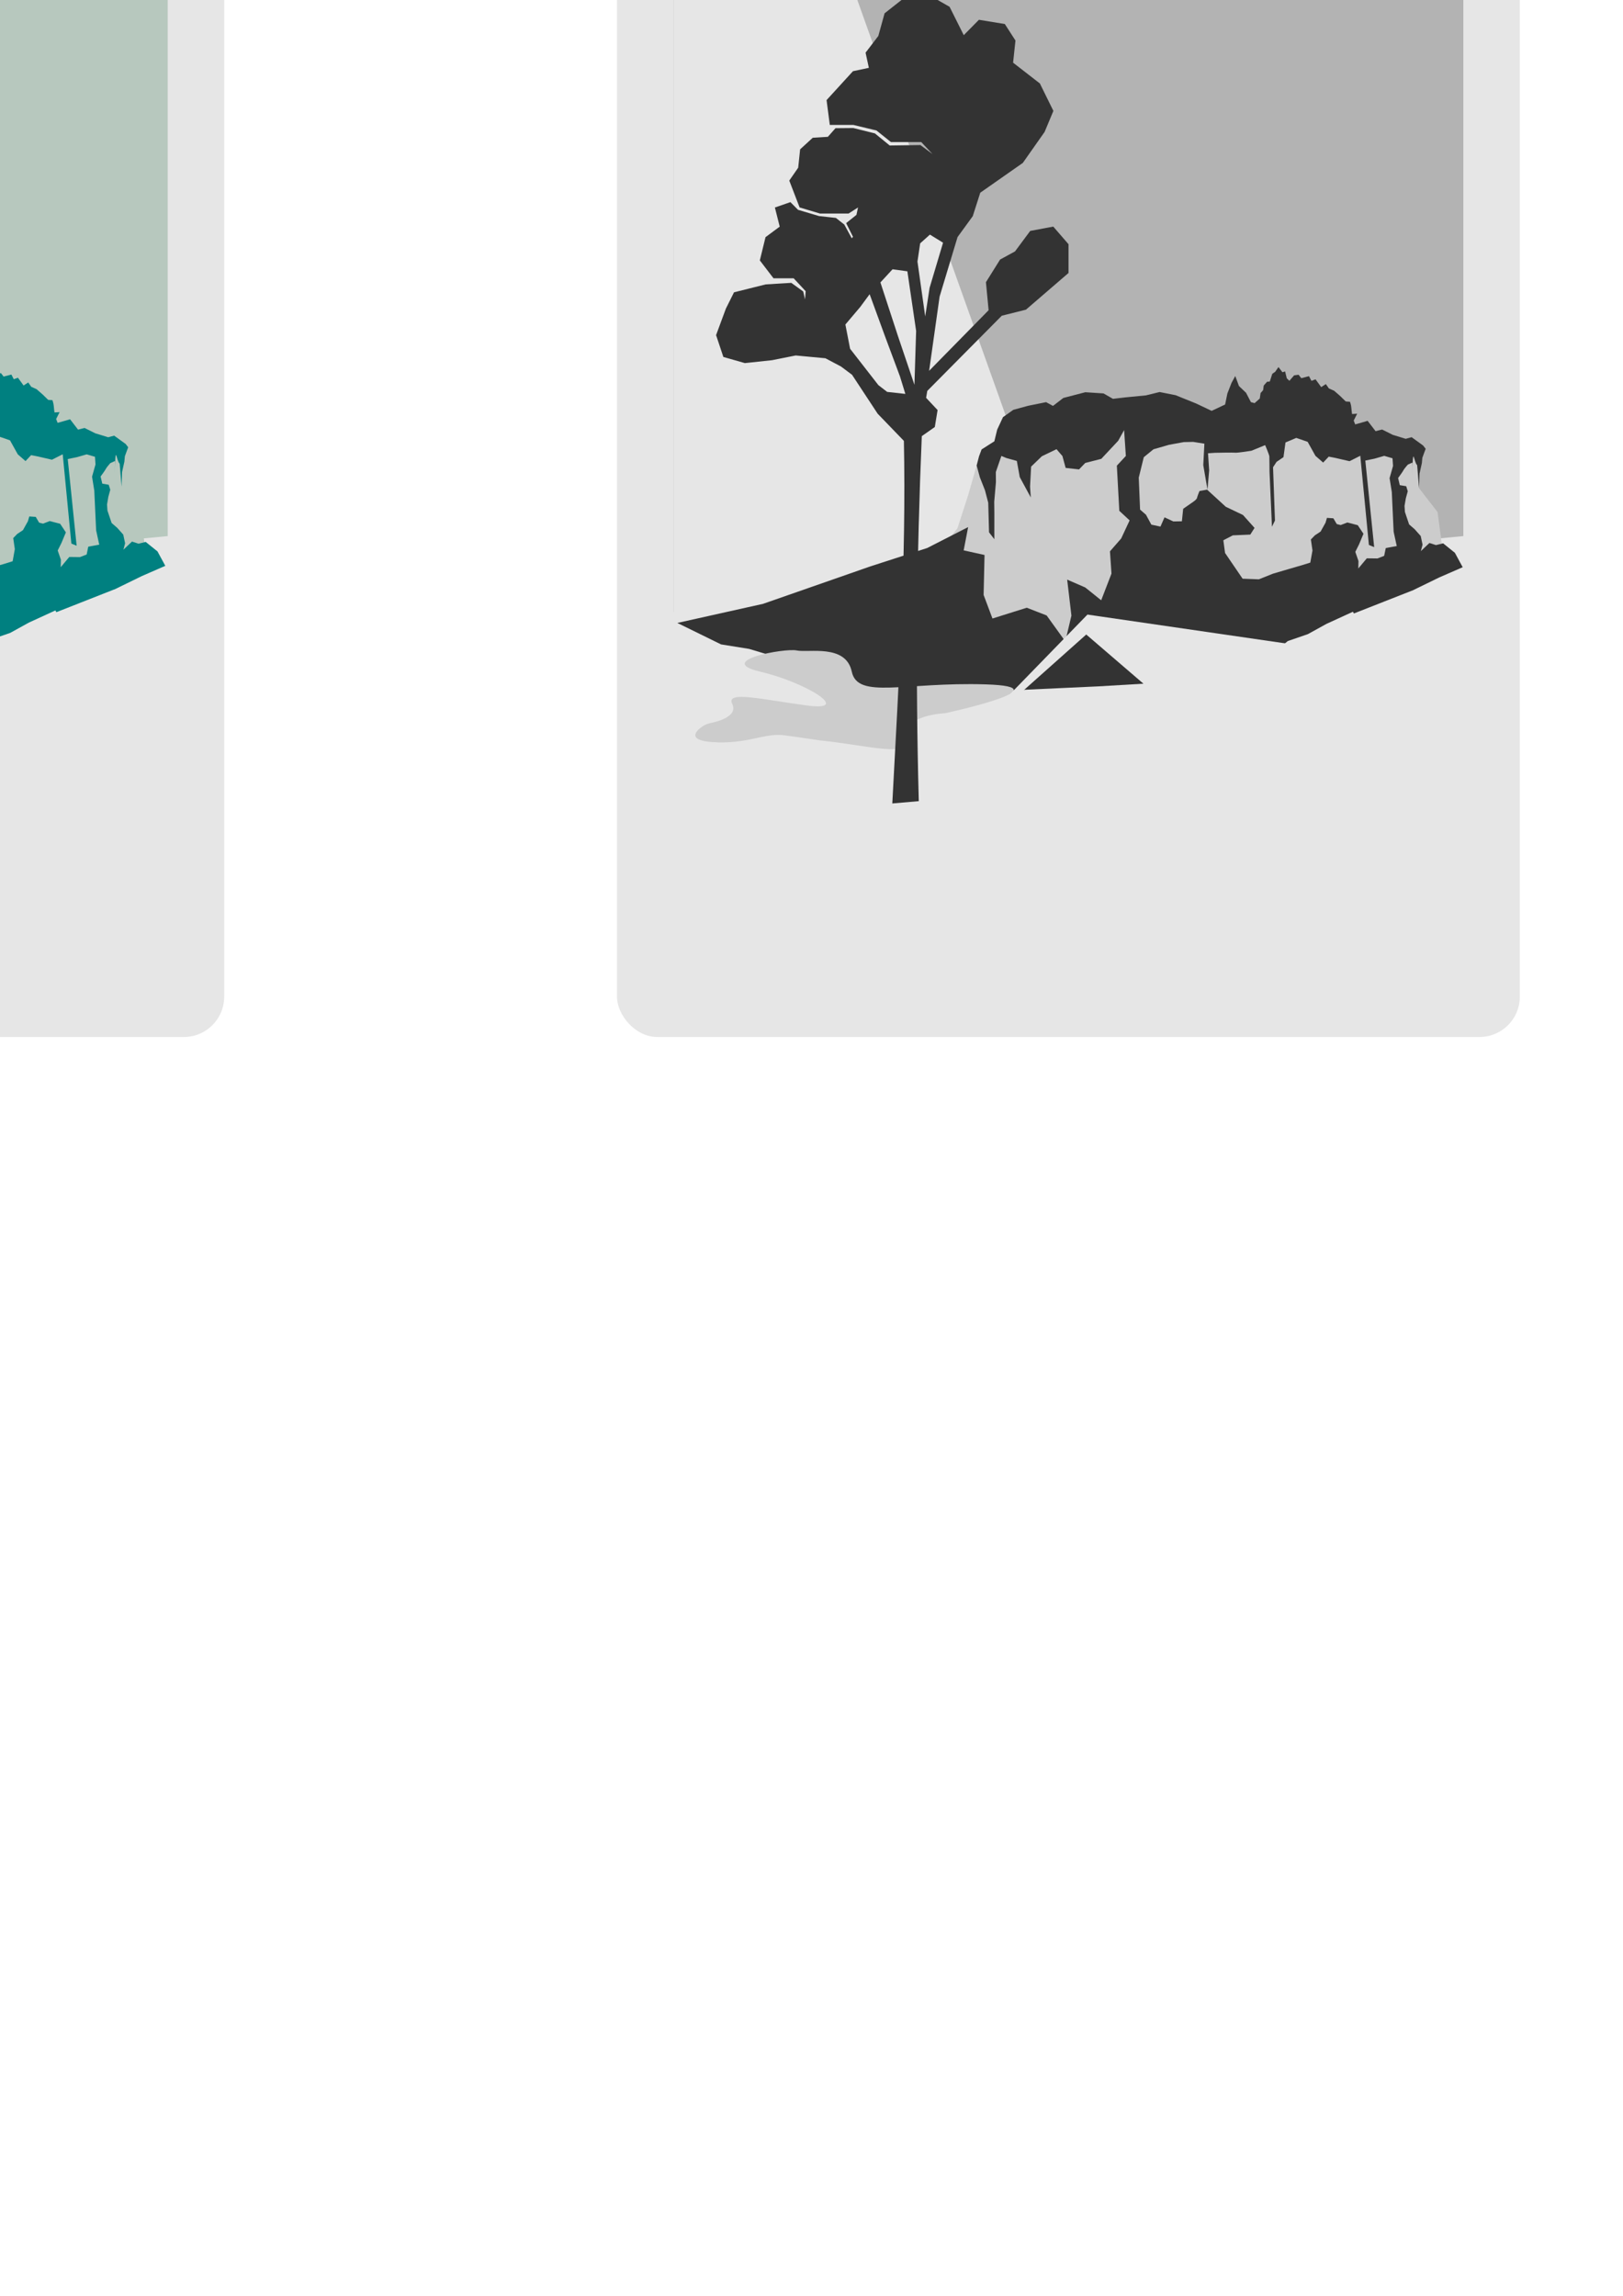 <?xml version="1.0" encoding="UTF-8" standalone="no"?>
<!-- Created with Inkscape (http://www.inkscape.org/) -->

<svg
   width="210mm"
   height="297mm"
   viewBox="0 0 210 297"
   version="1.1"
   id="svg9971"
   inkscape:version="1.1.1 (3bf5ae0d25, 2021-09-20)"
   sodipodi:docname="Ecuador.svg"
   xmlns:inkscape="http://www.inkscape.org/namespaces/inkscape"
   xmlns:sodipodi="http://sodipodi.sourceforge.net/DTD/sodipodi-0.dtd"
   xmlns="http://www.w3.org/2000/svg"
   xmlns:svg="http://www.w3.org/2000/svg">
  <sodipodi:namedview
     id="namedview9973"
     pagecolor="#505050"
     bordercolor="#eeeeee"
     borderopacity="1"
     inkscape:pageshadow="0"
     inkscape:pageopacity="0"
     inkscape:pagecheckerboard="0"
     inkscape:document-units="mm"
     showgrid="false"
     inkscape:zoom="0.57370932"
     inkscape:cx="390.44163"
     inkscape:cy="558.64527"
     inkscape:window-width="1904"
     inkscape:window-height="1041"
     inkscape:window-x="0"
     inkscape:window-y="0"
     inkscape:window-maximized="0"
     inkscape:current-layer="layer1" />
  <defs
     id="defs9968">
    <clipPath
       clipPathUnits="userSpaceOnUse"
       id="clipPath6028">
      <path
         style="fill:none;stroke:#000000;stroke-width:0.265px;stroke-linecap:butt;stroke-linejoin:miter;stroke-opacity:1"
         d="m 189.14,-260.883 129.137,-12.392 3.261,-103.049 -134.355,2.609 z"
         id="path6030"
         sodipodi:nodetypes="ccccc" />
    </clipPath>
    <clipPath
       clipPathUnits="userSpaceOnUse"
       id="clipPath28857">
      <path
         style="fill:none;stroke:#000000;stroke-width:0.265px;stroke-linecap:butt;stroke-linejoin:miter;stroke-opacity:1"
         d="m -168.922,-368.497 65.221,182.618 -88.7,-3.913 -2.609,-174.792 z"
         id="path28859" />
    </clipPath>
    <clipPath
       clipPathUnits="userSpaceOnUse"
       id="clipath_lpe_path-effect195916">
      <path
         style="display:none;fill:none;stroke:#000000;stroke-width:0.265px;stroke-linecap:butt;stroke-linejoin:miter;stroke-opacity:1"
         d="m 189.14,-260.883 129.137,-12.392 3.261,-103.049 -134.355,2.609 z"
         id="path195939"
         sodipodi:nodetypes="ccccc" />
      <path
         id="lpe_path-effect195916"
         style="fill:none;stroke:#000000;stroke-width:0.265px;stroke-linecap:butt;stroke-linejoin:miter;stroke-opacity:1"
         class="powerclip"
         d="m 195.417,-368.381 h 112.207 v 155.975 H 195.417 Z m -6.277,107.498 129.137,-12.392 3.261,-103.049 -134.355,2.609 z" />
    </clipPath>
    <inkscape:path-effect
       effect="powerclip"
       id="path-effect195916"
       is_visible="true"
       lpeversion="1"
       inverse="true"
       flatten="false"
       hide_clip="false"
       message="Utilice la regla de relleno parimpar en el diálogo &lt;b&gt;Relleno y borde&lt;/b&gt; si el resultado no está aplanada después de convertir el recorte en trayectos." />
    <clipPath
       clipPathUnits="userSpaceOnUse"
       id="clipath_lpe_path-effect195926">
      <g
         id="g195934"
         style="display:none;stroke-width:0.1;stroke-miterlimit:4;stroke-dasharray:none">
        <path
           style="fill:none;stroke:#000000;stroke-width:0.1;stroke-linecap:butt;stroke-linejoin:miter;stroke-miterlimit:4;stroke-dasharray:none;stroke-opacity:1"
           d="m -740.54,-972.604 -1.712,-2.201 -0.285,-1.467 0.897,-1.06 0.571,-0.774 0.938,2.568 0.897,2.405 0.326,1.06 -1.101,-0.122 z"
           id="path195928" />
        <path
           style="fill:none;stroke:#000000;stroke-width:0.1;stroke-linecap:butt;stroke-linejoin:miter;stroke-miterlimit:4;stroke-dasharray:none;stroke-opacity:1"
           d="m -740.418,-978.82 1.06,3.241 0.999,2.955 0.102,-3.261 -0.53,-3.608 -0.897,-0.122 z"
           id="path195930"
           sodipodi:nodetypes="ccccccc" />
        <path
           style="fill:none;stroke:#000000;stroke-width:0.1;stroke-linecap:butt;stroke-linejoin:miter;stroke-miterlimit:4;stroke-dasharray:none;stroke-opacity:1"
           d="m -737.707,-976.762 0.265,-1.732 0.815,-2.731 -0.795,-0.489 -0.591,0.53 -0.163,1.101 z"
           id="path195932"
           sodipodi:nodetypes="ccccccc" />
      </g>
      <path
         id="lpe_path-effect195926"
         style="stroke-width:0.1;stroke-miterlimit:4;stroke-dasharray:none"
         class="powerclip"
         d="m -755.365,-1001.347 h 31.33 v 59.055 h -31.33 z m 14.824,28.743 0.53,0.408 1.101,0.122 -0.326,-1.06 -0.897,-2.405 -0.938,-2.568 -0.571,0.774 -0.897,1.06 0.285,1.467 z m 0.122,-6.216 1.06,3.241 0.999,2.955 0.102,-3.261 -0.53,-3.608 -0.897,-0.122 z m 2.711,2.059 0.265,-1.732 0.815,-2.731 -0.795,-0.489 -0.591,0.53 -0.163,1.101 z" />
    </clipPath>
    <inkscape:path-effect
       effect="powerclip"
       id="path-effect195926"
       is_visible="true"
       lpeversion="1"
       inverse="true"
       flatten="false"
       hide_clip="false"
       message="Utilice la regla de relleno parimpar en el diálogo &lt;b&gt;Relleno y borde&lt;/b&gt; si el resultado no está aplanada después de convertir el recorte en trayectos." />
    <clipPath
       clipPathUnits="userSpaceOnUse"
       id="clipPath1110">
      <path
         style="fill:none;stroke:#000000;stroke-width:0.265px;stroke-linecap:butt;stroke-linejoin:miter;stroke-opacity:1"
         d="m 189.14,-260.883 129.137,-12.392 3.261,-103.049 -134.355,2.609 z"
         id="path1108"
         sodipodi:nodetypes="ccccc" />
    </clipPath>
    <clipPath
       clipPathUnits="userSpaceOnUse"
       id="clipPath1114">
      <path
         style="fill:none;stroke:#000000;stroke-width:0.265px;stroke-linecap:butt;stroke-linejoin:miter;stroke-opacity:1"
         d="m -168.922,-368.497 65.221,182.618 -88.7,-3.913 -2.609,-174.792 z"
         id="path1112" />
    </clipPath>
    <clipPath
       clipPathUnits="userSpaceOnUse"
       id="clipath_lpe_path-effect294735">
      <path
         style="display:none;fill:none;stroke:#000000;stroke-width:0.265px;stroke-linecap:butt;stroke-linejoin:miter;stroke-opacity:1"
         d="m 189.14,-260.883 129.137,-12.392 3.261,-103.049 -134.355,2.609 z"
         id="path294775"
         sodipodi:nodetypes="ccccc" />
      <path
         id="lpe_path-effect294735"
         style="fill:none;stroke:#000000;stroke-width:0.265px;stroke-linecap:butt;stroke-linejoin:miter;stroke-opacity:1"
         class="powerclip"
         d="m 195.417,-368.381 h 112.207 v 155.975 H 195.417 Z m -6.277,107.498 129.137,-12.392 3.261,-103.049 -134.355,2.609 z" />
    </clipPath>
    <inkscape:path-effect
       effect="powerclip"
       id="path-effect294735"
       is_visible="true"
       lpeversion="1"
       inverse="true"
       flatten="false"
       hide_clip="false"
       message="Utilice la regla de relleno parimpar en el diálogo &lt;b&gt;Relleno y borde&lt;/b&gt; si el resultado no está aplanada después de convertir el recorte en trayectos." />
    <clipPath
       clipPathUnits="userSpaceOnUse"
       id="clipath_lpe_path-effect294739">
      <g
         id="g294770"
         style="display:none;stroke-width:0.1;stroke-miterlimit:4;stroke-dasharray:none">
        <path
           style="fill:none;stroke:#000000;stroke-width:0.1;stroke-linecap:butt;stroke-linejoin:miter;stroke-miterlimit:4;stroke-dasharray:none;stroke-opacity:1"
           d="m -740.54,-972.604 -1.712,-2.201 -0.285,-1.467 0.897,-1.06 0.571,-0.774 0.938,2.568 0.897,2.405 0.326,1.06 -1.101,-0.122 z"
           id="path294764" />
        <path
           style="fill:none;stroke:#000000;stroke-width:0.1;stroke-linecap:butt;stroke-linejoin:miter;stroke-miterlimit:4;stroke-dasharray:none;stroke-opacity:1"
           d="m -740.418,-978.82 1.06,3.241 0.999,2.955 0.102,-3.261 -0.53,-3.608 -0.897,-0.122 z"
           id="path294766"
           sodipodi:nodetypes="ccccccc" />
        <path
           style="fill:none;stroke:#000000;stroke-width:0.1;stroke-linecap:butt;stroke-linejoin:miter;stroke-miterlimit:4;stroke-dasharray:none;stroke-opacity:1"
           d="m -737.707,-976.762 0.265,-1.732 0.815,-2.731 -0.795,-0.489 -0.591,0.53 -0.163,1.101 z"
           id="path294768"
           sodipodi:nodetypes="ccccccc" />
      </g>
      <path
         id="lpe_path-effect294739"
         style="stroke-width:0.1;stroke-miterlimit:4;stroke-dasharray:none"
         class="powerclip"
         d="m -755.365,-1001.347 h 31.33 v 59.055 h -31.33 z m 14.824,28.743 0.53,0.408 1.101,0.122 -0.326,-1.06 -0.897,-2.405 -0.938,-2.568 -0.571,0.774 -0.897,1.06 0.285,1.467 z m 0.122,-6.216 1.06,3.241 0.999,2.955 0.102,-3.261 -0.53,-3.608 -0.897,-0.122 z m 2.711,2.059 0.265,-1.732 0.815,-2.731 -0.795,-0.489 -0.591,0.53 -0.163,1.101 z" />
    </clipPath>
    <inkscape:path-effect
       effect="powerclip"
       id="path-effect294739"
       is_visible="true"
       lpeversion="1"
       inverse="true"
       flatten="false"
       hide_clip="false"
       message="Utilice la regla de relleno parimpar en el diálogo &lt;b&gt;Relleno y borde&lt;/b&gt; si el resultado no está aplanada después de convertir el recorte en trayectos." />
  </defs>
  <g
     inkscape:label="Capa 1"
     inkscape:groupmode="layer"
     id="layer1">
    <g
       id="g195958"
       transform="translate(586.719,543.846)"
       inkscape:export-filename="C:\Users\camid\Desktop\Ecuador\logo\logo.png"
       inkscape:export-xdpi="96"
       inkscape:export-ydpi="96">
      <rect
         style="fill:#e6e6e6;fill-opacity:1;stroke:none;stroke-width:1.374;stroke-linejoin:round"
         id="rect5420"
         width="116.82"
         height="166.845"
         x="-674.53"
         y="-576.539"
         ry="5.218"
         rx="5.218" />
      <rect
         style="fill:#b7c8be;fill-opacity:1;stroke:none;stroke-width:1.202;stroke-linejoin:round"
         id="rect195902"
         width="102.207"
         height="145.975"
         x="200.417"
         y="-363.381"
         ry="4.565"
         rx="4.565"
         clip-path="url(#clipPath6028)"
         transform="translate(-867.641,-202.722)" />
      <rect
         style="fill:#e6e6e6;fill-opacity:1;stroke:none;stroke-width:1.202;stroke-linejoin:round"
         id="rect195904"
         width="102.207"
         height="145.975"
         x="-178.515"
         y="-350.989"
         ry="4.565"
         rx="4.565"
         clip-path="url(#clipPath28857)"
         transform="translate(-488.709,-215.114)" />
      <g
         id="g195910"
         transform="matrix(0.338,-0.023,0.023,0.338,-437.943,-319.276)"
         style="stroke:none">
        <path
           style="fill:#b7c8be;fill-opacity:1;stroke:none;stroke-width:0.265px;stroke-linecap:butt;stroke-linejoin:miter;stroke-opacity:1"
           d="m -351.836,-475.213 -1.141,-17.773 -0.056,-8.778 -2.227,-7.853 -26.088,-5.707 -19.566,-5.707 -18.588,-2.283 -43.861,-7.827 -17.447,-0.652 -35.178,3.994 -11.669,5.108 -3.964,10.981 -4.999,12.513 -6.639,7.189 -7.337,8.642 7.5,26.577 23.806,14.675 42.393,0.978 112.506,-22.664 z"
           id="path195906"
           sodipodi:nodetypes="cccccccccccccccccccc" />
        <path
           style="fill:#008080;fill-opacity:1;stroke:none;stroke-width:0.265px;stroke-linecap:butt;stroke-linejoin:miter;stroke-opacity:1"
           d="m -645.95,-470.346 33.205,-5.073 41.967,-11.53 22.137,-5.534 16.141,-6.918 -2.306,8.762 7.84,2.306 -1.384,15.219 2.767,9.224 13.374,-3.228 7.379,3.459 6.457,10.377 2.998,-9.685 -0.692,-13.835 6.687,3.459 5.765,5.304 4.612,-9.915 v -8.532 l 4.612,-4.612 3.689,-6.687 -3.689,-3.92 0.231,-17.294 3.689,-3.459 v -9.915 l -2.536,3.92 -6.918,6.457 -6.226,1.153 -2.536,2.306 -5.073,-0.922 -0.922,-4.612 -2.075,-2.767 -5.765,2.306 -4.381,3.689 -0.922,7.609 v 4.151 l -3.689,-8.071 -0.692,-6.226 -3.92,-1.384 -1.845,-0.922 -2.537,5.995 -0.231,3.92 -1.153,7.379 -0.231,4.151 -0.692,10.146 -1.845,-2.767 0.461,-11.299 -0.922,-4.842 -1.614,-5.073 -0.922,-4.612 1.153,-3.459 1.153,-2.537 5.073,-2.767 1.384,-4.381 2.536,-4.612 4.151,-2.537 5.765,-1.153 6.918,-0.922 2.536,1.614 4.151,-2.767 8.532,-1.614 6.918,0.922 3.459,2.306 4.842,-0.231 7.84,-0.231 5.304,-0.922 5.995,1.614 7.609,3.689 5.765,3.228 5.304,-2.075 1.153,-4.151 1.845,-3.92 1.614,-2.537 1.153,3.92 2.536,2.767 1.614,3.689 1.384,0.461 2.075,-1.614 0.461,-2.075 1.038,-1.038 0.346,-1.73 1.384,-1.383 h 1.038 l 1.153,-2.882 1.153,-0.692 1.384,-1.73 1.384,2.075 1.038,-0.231 0.461,2.652 0.922,1.038 1.96,-1.96 1.729,-0.115 0.922,1.383 2.998,-0.577 0.807,1.845 1.614,-0.461 1.96,3.113 1.845,-1.038 1.038,1.729 1.96,1.038 2.191,2.191 1.96,2.191 1.614,0.231 c 0,0 0.346,1.268 0.346,2.075 0,0.807 0.115,2.652 0.115,2.652 h 1.96 l -1.499,2.537 0.461,1.499 2.767,-0.577 2.075,-0.461 2.767,4.151 2.537,-0.461 3.92,2.306 4.842,1.845 2.306,-0.461 4.151,3.459 c 0.299,0.444 0.599,0.889 0.898,1.333 l -0.551,1.21 -0.951,2.131 -0.318,2.014 -1.153,3.92 -0.576,5.534 -0.124,-8.788 c -1.3,-1.289 -0.918,-8.803 -2.182,3.831 l 0.346,-3.459 0.115,-1.499 -1.845,0.692 c 0,0 -1.614,1.614 -1.845,2.075 -0.231,0.461 -2.191,2.767 -2.191,2.767 l 0.461,2.767 2.421,0.576 0.461,1.96 -0.922,2.652 -0.692,2.882 v 2.306 l 1.268,4.842 2.009,2.003 2.123,2.728 0.48,3.339 -0.807,2.421 3.474,-2.877 2.446,0.978 2.772,-0.489 4.239,3.913 2.609,5.707 -9.131,3.261 -10.435,4.239 -23.153,7.337 -2.128,-4.661 1.184,-5.71 3.716,-2.346 -0.163,-4.076 3.75,-3.913 4.076,0.326 2.609,-0.815 0.815,-2.935 4.239,-0.489 -0.815,-5.544 0.326,-15.164 -0.489,-5.381 1.63,-4.566 v -2.935 l -3.098,-1.141 -3.75,0.815 -3.587,0.489 1.141,33.263 -1.957,-0.978 -0.978,-34.241 -4.239,1.794 -5.381,-1.631 -2.446,-0.652 -2.283,2.12 -2.772,-2.772 -2.609,-5.544 -4.239,-1.794 -4.239,1.468 -1.141,5.544 -2.772,1.631 -1.467,1.957 -0.652,20.381 -1.304,2.283 0.489,-21.034 c 0,0 0.326,-5.218 0.326,-5.87 0,-0.652 -1.304,-4.402 -1.304,-4.402 l -5.381,1.794 c 0,0 -5.381,0.489 -6.196,0.326 -0.815,-0.163 -7.826,-0.489 -7.826,-0.489 h -2.609 v 6.522 l -1.141,7.337 -0.978,-9.457 0.978,-8.153 -4.239,-0.978 -3.587,-0.163 -5.707,0.652 -6.033,1.304 -3.913,2.772 -2.446,7.663 -0.326,12.229 2.12,2.12 1.794,3.913 3.424,0.978 1.794,-3.424 3.261,1.794 3.261,0.163 0.815,-4.729 3.261,-1.957 c 0,0 2.12,-1.141 2.283,-1.794 0.163,-0.652 1.141,-2.609 1.141,-2.609 l 2.935,-0.326 3.424,3.587 3.261,3.424 6.359,3.587 4.076,5.218 -1.794,2.446 -6.685,-0.163 -3.75,1.631 0.326,4.892 6.033,10.272 6.196,0.652 5.544,-1.794 5.87,-1.304 5.218,-1.141 3.424,-0.815 1.141,-4.565 -0.326,-4.239 1.63,-1.468 2.283,-1.304 2.12,-3.261 0.652,-1.794 2.446,0.326 1.141,2.283 1.467,0.489 2.609,-0.815 3.913,1.304 1.957,3.424 -1.957,3.913 -1.631,2.772 0.978,3.587 -0.326,3.587 0.163,3.424 -3.098,3.098 -0.652,5.87 0.815,3.098 -10.761,4.076 -7.337,3.424 -7.827,2.12 -6.033,4.239 -6.522,3.261 c 0,0 -4.076,3.587 -5.707,4.239 -1.631,0.652 -15.164,1.957 -15.816,1.957 -0.652,0 -20.381,-1.141 -20.381,-1.141 l -19.077,-0.163 -52.829,-1.141 -22.012,-1.631 -19.566,-2.935 -11.414,-8.153 -16.468,-5.707 -9.946,-3.75 -10.598,-2.446 z"
           id="path195908"
           sodipodi:nodetypes="ccccccccccccccccccccccccccccccccccccccccccccccccccccccccccccccccccccccccccccccccccccccccccccccccccccccscccccccccccccccccccccccsccccccccccccccccccccccccccccccccccccccccccccccccccccccsccscccccccccccccccccccccscccccccccccccccccccccccccccccccccccccccccsscccccccccc" />
      </g>
      <g
         id="g195945">
        <path
           style="fill:#008080;fill-opacity:1;stroke:none;stroke-width:1.202;stroke-linejoin:round"
           id="path195912"
           width="102.207"
           height="145.975"
           x="200.417"
           y="-363.381"
           ry="4.565"
           rx="4.565"
           clip-path="url(#clipath_lpe_path-effect195916)"
           transform="translate(-867.641,-202.722)"
           sodipodi:type="rect"
           inkscape:path-effect="#path-effect195916" />
      </g>
      <path
         style="fill:#b7c8be;fill-opacity:1;stroke:none;stroke-width:0.178px;stroke-linecap:butt;stroke-linejoin:miter;stroke-opacity:1"
         d="m -648.318,-448.068 c 6.583,0.658 11.85,2.414 11.301,-0.439 -0.549,-2.853 4.937,-3.072 4.937,-3.072 0,0 15.8,-3.401 5.267,-3.731 -10.533,-0.329 -16.568,1.975 -17.336,-1.646 -0.768,-3.621 -5.596,-2.414 -7.132,-2.743 -1.536,-0.329 -10.693,1.34 -4.718,2.743 5.975,1.403 11.96,5.157 6.144,4.389 -5.815,-0.768 -10.643,-1.975 -9.765,-0.219 0.878,1.756 -2.524,2.414 -2.524,2.414 0,0 -0.701,0.124 -1.104,0.364 -1.087,0.649 -2.289,1.919 0.994,2.159 4.499,0.329 6.803,-1.207 9.326,-0.878 2.524,0.329 4.608,0.658 4.608,0.658 z"
         id="path195918"
         sodipodi:nodetypes="cscsssssscsssc" />
      <path
         style="fill:#e6e6e6;fill-opacity:1;stroke:#e6e6e6;stroke-width:0.246px;stroke-linecap:butt;stroke-linejoin:miter;stroke-opacity:1"
         d="m -629.048,-448.345 15.235,-13.579 20.783,17.867 26.058,-1.814 -14.486,-13.66 -32.153,-4.679 z"
         id="path195920"
         sodipodi:nodetypes="ccccccc" />
      <path
         style="fill:#008080;fill-opacity:1;stroke:#008080;stroke-width:0.265px;stroke-linecap:butt;stroke-linejoin:miter;stroke-opacity:1"
         d="m -737.707,-972.319 4.565,-4.606 1.467,-0.367 2.507,-2.16 v -1.631 l -0.84,-0.97 -1.27,0.237 -0.907,1.222 -0.897,0.489 -0.815,1.304 0.163,1.712 -3.925,3.998 0.692,-4.9 1.095,-3.632 0.922,-1.268 0.461,-1.441 2.594,-1.816 1.297,-1.845 0.501,-1.201 -0.778,-1.58 -1.654,-1.283 0.146,-1.368 -0.587,-0.909 -1.441,-0.236 -1,1.014 -0.922,-1.845 -1.412,-0.807 -1.144,0.268 -1.162,0.914 -0.375,1.355 -0.749,0.98 0.214,0.989 -1.05,0.222 -1.528,1.672 0.173,1.326 h 1.326 l 1.441,0.346 0.865,0.692 h 1.845 l 1.729,1.845 -1.881,-1.399 -1.863,0.026 -0.908,-0.742 -1.262,-0.315 -1.003,0.009 -0.461,0.519 -0.922,0.058 -0.692,0.634 -0.115,1.095 -0.519,0.749 0.576,1.499 1.153,0.346 h 1.672 l 0.807,-0.519 -0.173,0.807 -0.576,0.461 0.404,0.807 -0.251,0.312 -0.535,-0.982 -0.457,-0.361 -0.99,-0.109 -1.321,-0.391 -0.424,-0.43 -0.746,0.258 0.284,1.125 -0.892,0.662 -0.318,1.298 0.749,0.98 h 1.211 l 0.807,0.865 -0.115,1.441 -0.288,-1.297 -0.643,-0.465 -1.49,0.09 -1.845,0.461 -0.461,0.922 -0.576,1.556 0.404,1.211 1.211,0.346 1.614,-0.173 1.441,-0.288 1.845,0.173 0.98,0.519 0.692,0.519 1.556,2.364 1.614,1.672 c 0.151,7.295 -0.31,14.568 -0.692,21.848 l 1.326,-0.115 c -0.197,-7.354 -0.126,-14.69 0.189,-22.036 l 0.795,-0.558 0.149,-0.907 -0.695,-0.739 z"
         id="path195922"
         sodipodi:nodetypes="ccccccccccccccccccccccccccccccccccccccccccccccccccccccccccccccccccccccccccccccccccccccccccccc"
         clip-path="url(#clipath_lpe_path-effect195926)"
         inkscape:path-effect="#path-effect195926"
         inkscape:original-d="m -737.70746,-972.3186 4.56545,-4.60624 1.46747,-0.36686 2.50691,-2.16044 v -1.63052 l -0.83962,-0.97013 -1.2696,0.23743 -0.90724,1.22186 -0.89678,0.48916 -0.81526,1.30443 0.16306,1.71203 -3.92454,3.99783 0.69178,-4.90003 1.0953,-3.6318 0.92236,-1.26826 0.46119,-1.44118 2.59413,-1.8159 1.29708,-1.84473 0.50065,-1.20122 -0.77772,-1.57996 -1.65413,-1.28297 0.14621,-1.36834 -0.5874,-0.90875 -1.44135,-0.23551 -0.99978,1.01379 -0.92236,-1.84473 -1.41237,-0.80707 -1.14396,0.2682 -1.16193,0.91358 -0.37472,1.35472 -0.74943,0.98001 0.21431,0.98868 -1.05019,0.22191 -1.52767,1.67178 0.17296,1.32588 h 1.32588 l 1.44119,0.34589 0.86471,0.69178 h 1.84473 l 1.72942,1.84471 -1.88057,-1.39926 -1.86315,0.0257 -0.9083,-0.74165 -1.26245,-0.31516 -1.00322,0.009 -0.4612,0.51882 -0.92233,0.0576 -0.69178,0.63413 -0.11531,1.0953 -0.51882,0.7494 0.57647,1.49884 1.15295,0.34589 h 1.67177 l 0.80709,-0.51882 -0.17296,0.80706 -0.57648,0.46117 0.40355,0.80708 -0.25069,0.31221 -0.53458,-0.98194 -0.45716,-0.36058 -0.99034,-0.1086 -1.32137,-0.39136 -0.42356,-0.42976 -0.74554,0.2582 0.28438,1.12536 -0.89233,0.66221 -0.31828,1.29779 0.74944,0.98002 h 1.21057 l 0.80709,0.86471 -0.11531,1.44119 -0.28754,-1.29696 -0.64332,-0.46515 -1.49034,0.0903 -1.8447,0.46117 -0.4612,0.92236 -0.57647,1.55649 0.40354,1.21058 1.2106,0.34589 1.61412,-0.17294 1.44118,-0.28823 1.84473,0.17293 0.98002,0.51882 0.69175,0.51885 1.55649,2.36355 1.61412,1.67177 c 0.15138,7.29531 -0.31038,14.5682 -0.69172,21.84842 l 1.32588,-0.11531 c -0.19682,-7.35439 -0.12558,-14.69033 0.18923,-22.03579 l 0.79549,-0.55795 0.14873,-0.90657 -0.69539,-0.73868 z"
         transform="matrix(2.138,0,0,2.138,942.572,1585.407)" />
    </g>
    <g
       id="g294731"
       transform="translate(754.361,543.846)"
       inkscape:export-filename="C:\Users\camid\Desktop\Ecuador\logo\logo_bn.png"
       inkscape:export-xdpi="96"
       inkscape:export-ydpi="96">
      <rect
         style="fill:#e6e6e6;fill-opacity:1;stroke:none;stroke-width:1.374;stroke-linejoin:round"
         id="rect294709"
         width="116.82"
         height="166.845"
         x="-674.53"
         y="-576.539"
         ry="5.218"
         rx="5.218" />
      <rect
         style="fill:#b3b3b3;fill-opacity:1;stroke:none;stroke-width:1.202;stroke-linejoin:round"
         id="rect294711"
         width="102.207"
         height="145.975"
         x="200.417"
         y="-363.381"
         ry="4.565"
         rx="4.565"
         clip-path="url(#clipPath6028)"
         transform="translate(-867.641,-202.722)" />
      <rect
         style="fill:#e6e6e6;fill-opacity:1;stroke:none;stroke-width:1.202;stroke-linejoin:round"
         id="rect294713"
         width="102.207"
         height="145.975"
         x="-178.515"
         y="-350.989"
         ry="4.565"
         rx="4.565"
         clip-path="url(#clipPath28857)"
         transform="translate(-488.709,-215.114)" />
      <path
         style="fill:#cccccc;fill-opacity:1;stroke:none;stroke-width:0.09px;stroke-linecap:butt;stroke-linejoin:miter;stroke-opacity:1"
         d="m -567.561,-471.626 -0.792,-5.973 -2.403,-3.107 0.068,-1.881 0.458,-3.628 -15.433,-3.667 -6.408,2.019 -14.983,-1.557 -5.985,0.586 -11.13,3.212 -3.822,1.991 -1.087,3.797 -1.401,4.338 -2.076,2.578 -2.279,3.085 3.139,8.799 8.37,4.409 14.331,-0.639 37.455,-10.222 z"
         id="path294715"
         sodipodi:nodetypes="cccccccccccccccccccc" />
      <path
         style="fill:#333333;fill-opacity:1;stroke:none;stroke-width:0.09px;stroke-linecap:butt;stroke-linejoin:miter;stroke-opacity:1"
         d="m -666.72,-463.258 11.091,-2.471 13.901,-4.851 7.345,-2.374 5.29,-2.704 -0.578,3.01 2.699,0.599 -0.119,5.168 1.145,3.05 4.44,-1.395 2.57,0.999 2.416,3.355 0.79,-3.337 -0.55,-4.654 2.336,1.015 2.067,1.658 1.33,-3.452 -0.195,-2.88 1.451,-1.662 1.092,-2.341 -1.335,-1.239 -0.318,-5.842 1.166,-1.252 -0.227,-3.347 -0.766,1.381 -2.187,2.337 -2.075,0.532 -0.803,0.836 -1.733,-0.195 -0.417,-1.535 -0.764,-0.887 -1.893,0.91 -1.394,1.345 -0.137,2.589 0.095,1.401 -1.43,-2.64 -0.376,-2.086 -1.355,-0.377 -0.644,-0.269 -0.719,2.082 0.012,1.328 -0.22,2.517 0.017,1.406 -0.002,3.44 -0.686,-0.892 -0.103,-3.824 -0.422,-1.613 -0.661,-1.675 -0.417,-1.536 0.31,-1.194 0.331,-0.882 1.649,-1.05 0.367,-1.51 0.751,-1.615 1.343,-0.951 1.919,-0.521 2.314,-0.469 0.893,0.487 1.338,-1.029 2.843,-0.74 2.356,0.153 1.22,0.699 1.629,-0.189 2.641,-0.257 1.769,-0.433 2.06,0.408 2.653,1.071 2.02,0.958 1.743,-0.822 0.294,-1.427 0.533,-1.365 0.487,-0.893 0.479,1.297 0.919,0.876 0.629,1.208 0.478,0.124 0.664,-0.592 0.108,-0.711 0.327,-0.374 0.077,-0.592 0.435,-0.499 0.35,-0.024 0.323,-0.999 0.373,-0.26 0.427,-0.615 0.514,0.669 0.345,-0.102 0.216,0.884 0.335,0.329 0.617,-0.706 0.581,-0.079 0.343,0.446 0.999,-0.263 0.315,0.604 0.534,-0.193 0.733,1.006 0.599,-0.392 0.39,0.56 0.685,0.305 0.789,0.689 0.712,0.695 0.55,0.041 c 0,0 0.146,0.42 0.164,0.693 0.018,0.272 0.1,0.892 0.1,0.892 l 0.662,-0.045 -0.448,0.89 0.19,0.495 0.921,-0.258 0.69,-0.203 1.029,1.338 0.846,-0.214 1.376,0.689 1.677,0.512 0.768,-0.208 1.48,1.073 c 0.111,0.143 0.222,0.286 0.334,0.429 l -0.158,0.421 -0.272,0.741 -0.061,0.687 -0.3,1.349 -0.068,1.881 -0.243,-2.963 c -0.468,-0.405 -0.511,-2.95 -0.649,1.343 l 0.038,-1.175 0.005,-0.509 -0.607,0.276 c 0,0 -0.508,0.582 -0.575,0.743 -0.067,0.161 -0.676,0.984 -0.676,0.984 l 0.219,0.923 0.83,0.139 0.2,0.651 -0.251,0.916 -0.168,0.989 0.053,0.778 0.539,1.605 0.724,0.63 0.779,0.872 0.238,1.116 -0.217,0.836 1.107,-1.051 0.848,0.274 0.924,-0.228 1.52,1.224 1.011,1.867 -3.007,1.309 -3.425,1.669 -7.647,3.006 -0.825,-1.525 0.269,-1.954 1.201,-0.877 -0.148,-1.372 1.176,-1.407 1.383,0.017 0.862,-0.335 0.208,-1.009 1.42,-0.262 -0.402,-1.853 -0.237,-5.126 -0.288,-1.805 0.446,-1.578 -0.067,-0.991 -1.072,-0.314 -1.247,0.361 -1.2,0.247 1.146,11.201 -0.683,-0.285 -1.113,-11.535 -1.39,0.702 -1.853,-0.427 -0.84,-0.164 -0.722,0.768 -0.999,-0.872 -1.007,-1.811 -1.472,-0.508 -1.397,0.592 -0.258,1.897 -0.898,0.614 -0.451,0.694 0.246,6.894 -0.388,0.8 -0.316,-7.111 c 0,0 -0.009,-1.769 -0.024,-1.989 -0.015,-0.22 -0.541,-1.456 -0.541,-1.456 l -1.775,0.728 c 0,0 -1.805,0.288 -2.084,0.252 -0.279,-0.036 -2.653,0.014 -2.653,0.014 l -0.881,0.06 0.149,2.201 -0.217,2.503 -0.546,-3.17 0.144,-2.774 -1.453,-0.233 -1.214,0.027 -1.911,0.351 -2.006,0.578 -1.257,1.025 -0.65,2.642 0.17,4.135 0.764,0.667 0.695,1.28 1.178,0.252 0.527,-1.197 1.142,0.531 1.104,-0.019 0.167,-1.615 1.056,-0.735 c 0,0 0.689,-0.434 0.729,-0.658 0.04,-0.224 0.326,-0.907 0.326,-0.907 l 0.983,-0.177 1.238,1.132 1.179,1.081 2.228,1.065 1.495,1.668 -0.549,0.867 -2.26,0.098 -1.228,0.636 0.222,1.644 2.271,3.329 2.106,0.079 1.83,-0.732 1.951,-0.574 1.735,-0.505 1.137,-0.353 0.281,-1.567 -0.207,-1.423 0.517,-0.533 0.741,-0.492 0.641,-1.149 0.179,-0.62 0.833,0.054 0.437,0.744 0.506,0.132 0.862,-0.335 1.351,0.351 0.739,1.111 -0.571,1.366 -0.487,0.973 0.412,1.188 -0.028,1.218 0.133,1.152 -0.975,1.116 -0.086,1.996 0.346,1.027 -3.539,1.622 -2.398,1.323 -2.593,0.894 -1.939,1.569 -2.127,1.25 c 0,0 -1.294,1.304 -1.829,1.561 -0.535,0.257 -5.073,1.007 -5.294,1.022 -0.22,0.015 -6.905,0.081 -6.905,0.081 l -6.443,0.381 -17.857,0.823 -7.467,-0.047 -6.671,-0.543 -4.039,-2.491 -5.689,-1.55 -3.443,-1.038 -3.633,-0.583 z"
         id="path294717"
         sodipodi:nodetypes="ccccccccccccccccccccccccccccccccccccccccccccccccccccccccccccccccccccccccccccccccccccccccccccccccccccccscccccccccccccccccccccccsccccccccccccccccccccccccccccccccccccccccccccccccccccccsccscccccccccccccccccccccscccccccccccccccccccccccccccccccccccccccccsscccccccccc" />
      <g
         id="g294723"
         style="fill:#333333"
         transform="translate(72.141,-10.771)">
        <path
           style="fill:#333333;fill-opacity:1;stroke:none;stroke-width:1.202;stroke-linejoin:round"
           id="path294721"
           width="102.207"
           height="145.975"
           x="200.417"
           y="-363.381"
           ry="4.565"
           rx="4.565"
           clip-path="url(#clipath_lpe_path-effect294735)"
           transform="translate(-939.782,-191.951)"
           sodipodi:type="rect"
           inkscape:path-effect="#path-effect294735" />
      </g>
      <path
         style="fill:#cccccc;fill-opacity:1;stroke:none;stroke-width:0.178px;stroke-linecap:butt;stroke-linejoin:miter;stroke-opacity:1"
         d="m -648.318,-448.068 c 6.583,0.658 11.85,2.414 11.301,-0.439 -0.549,-2.853 4.937,-3.072 4.937,-3.072 0,0 15.8,-3.401 5.267,-3.731 -10.533,-0.329 -16.568,1.975 -17.336,-1.646 -0.768,-3.621 -5.596,-2.414 -7.132,-2.743 -1.536,-0.329 -10.693,1.34 -4.718,2.743 5.975,1.403 11.96,5.157 6.144,4.389 -5.815,-0.768 -10.643,-1.975 -9.765,-0.219 0.878,1.756 -2.524,2.414 -2.524,2.414 0,0 -0.701,0.124 -1.104,0.364 -1.087,0.649 -2.289,1.919 0.994,2.159 4.499,0.329 6.803,-1.207 9.326,-0.878 2.524,0.329 4.608,0.658 4.608,0.658 z"
         id="path294725"
         sodipodi:nodetypes="cscsssssscsssc" />
      <path
         style="fill:#e6e6e6;fill-opacity:1;stroke:#e6e6e6;stroke-width:0.246px;stroke-linecap:butt;stroke-linejoin:miter;stroke-opacity:1"
         d="m -629.048,-448.345 15.235,-13.579 20.783,17.867 26.058,-1.814 -14.486,-13.66 -32.153,-4.679 z"
         id="path294727"
         sodipodi:nodetypes="ccccccc" />
      <path
         style="fill:#333333;fill-opacity:1;stroke:#333333;stroke-width:0.265px;stroke-linecap:butt;stroke-linejoin:miter;stroke-opacity:1"
         d="m -737.707,-972.319 4.565,-4.606 1.467,-0.367 2.507,-2.16 v -1.631 l -0.84,-0.97 -1.27,0.237 -0.907,1.222 -0.897,0.489 -0.815,1.304 0.163,1.712 -3.925,3.998 0.692,-4.9 1.095,-3.632 0.922,-1.268 0.461,-1.441 2.594,-1.816 1.297,-1.845 0.501,-1.201 -0.778,-1.58 -1.654,-1.283 0.146,-1.368 -0.587,-0.909 -1.441,-0.236 -1,1.014 -0.922,-1.845 -1.412,-0.807 -1.144,0.268 -1.162,0.914 -0.375,1.355 -0.749,0.98 0.214,0.989 -1.05,0.222 -1.528,1.672 0.173,1.326 h 1.326 l 1.441,0.346 0.865,0.692 h 1.845 l 1.729,1.845 -1.881,-1.399 -1.863,0.026 -0.908,-0.742 -1.262,-0.315 -1.003,0.009 -0.461,0.519 -0.922,0.058 -0.692,0.634 -0.115,1.095 -0.519,0.749 0.576,1.499 1.153,0.346 h 1.672 l 0.807,-0.519 -0.173,0.807 -0.576,0.461 0.404,0.807 -0.251,0.312 -0.535,-0.982 -0.457,-0.361 -0.99,-0.109 -1.321,-0.391 -0.424,-0.43 -0.746,0.258 0.284,1.125 -0.892,0.662 -0.318,1.298 0.749,0.98 h 1.211 l 0.807,0.865 -0.115,1.441 -0.288,-1.297 -0.643,-0.465 -1.49,0.09 -1.845,0.461 -0.461,0.922 -0.576,1.556 0.404,1.211 1.211,0.346 1.614,-0.173 1.441,-0.288 1.845,0.173 0.98,0.519 0.692,0.519 1.556,2.364 1.614,1.672 c 0.151,7.295 -0.31,14.568 -0.692,21.848 l 1.326,-0.115 c -0.197,-7.354 -0.126,-14.69 0.189,-22.036 l 0.795,-0.558 0.149,-0.907 -0.695,-0.739 z"
         id="path294729"
         sodipodi:nodetypes="ccccccccccccccccccccccccccccccccccccccccccccccccccccccccccccccccccccccccccccccccccccccccccccc"
         clip-path="url(#clipath_lpe_path-effect294739)"
         inkscape:path-effect="#path-effect294739"
         inkscape:original-d="m -737.70746,-972.3186 4.56545,-4.60624 1.46747,-0.36686 2.50691,-2.16044 v -1.63052 l -0.83962,-0.97013 -1.2696,0.23743 -0.90724,1.22186 -0.89678,0.48916 -0.81526,1.30443 0.16306,1.71203 -3.92454,3.99783 0.69178,-4.90003 1.0953,-3.6318 0.92236,-1.26826 0.46119,-1.44118 2.59413,-1.8159 1.29708,-1.84473 0.50065,-1.20122 -0.77772,-1.57996 -1.65413,-1.28297 0.14621,-1.36834 -0.5874,-0.90875 -1.44135,-0.23551 -0.99978,1.01379 -0.92236,-1.84473 -1.41237,-0.80707 -1.14396,0.2682 -1.16193,0.91358 -0.37472,1.35472 -0.74943,0.98001 0.21431,0.98868 -1.05019,0.22191 -1.52767,1.67178 0.17296,1.32588 h 1.32588 l 1.44119,0.34589 0.86471,0.69178 h 1.84473 l 1.72942,1.84471 -1.88057,-1.39926 -1.86315,0.0257 -0.9083,-0.74165 -1.26245,-0.31516 -1.00322,0.009 -0.4612,0.51882 -0.92233,0.0576 -0.69178,0.63413 -0.11531,1.0953 -0.51882,0.7494 0.57647,1.49884 1.15295,0.34589 h 1.67177 l 0.80709,-0.51882 -0.17296,0.80706 -0.57648,0.46117 0.40355,0.80708 -0.25069,0.31221 -0.53458,-0.98194 -0.45716,-0.36058 -0.99034,-0.1086 -1.32137,-0.39136 -0.42356,-0.42976 -0.74554,0.2582 0.28438,1.12536 -0.89233,0.66221 -0.31828,1.29779 0.74944,0.98002 h 1.21057 l 0.80709,0.86471 -0.11531,1.44119 -0.28754,-1.29696 -0.64332,-0.46515 -1.49034,0.0903 -1.8447,0.46117 -0.4612,0.92236 -0.57647,1.55649 0.40354,1.21058 1.2106,0.34589 1.61412,-0.17294 1.44118,-0.28823 1.84473,0.17293 0.98002,0.51882 0.69175,0.51885 1.55649,2.36355 1.61412,1.67177 c 0.15138,7.29531 -0.31038,14.5682 -0.69172,21.84842 l 1.32588,-0.11531 c -0.19682,-7.35439 -0.12558,-14.69033 0.18923,-22.03579 l 0.79549,-0.55795 0.14873,-0.90657 -0.69539,-0.73868 z"
         transform="matrix(2.138,0,0,2.138,942.572,1585.407)" />
    </g>
  </g>
</svg>
